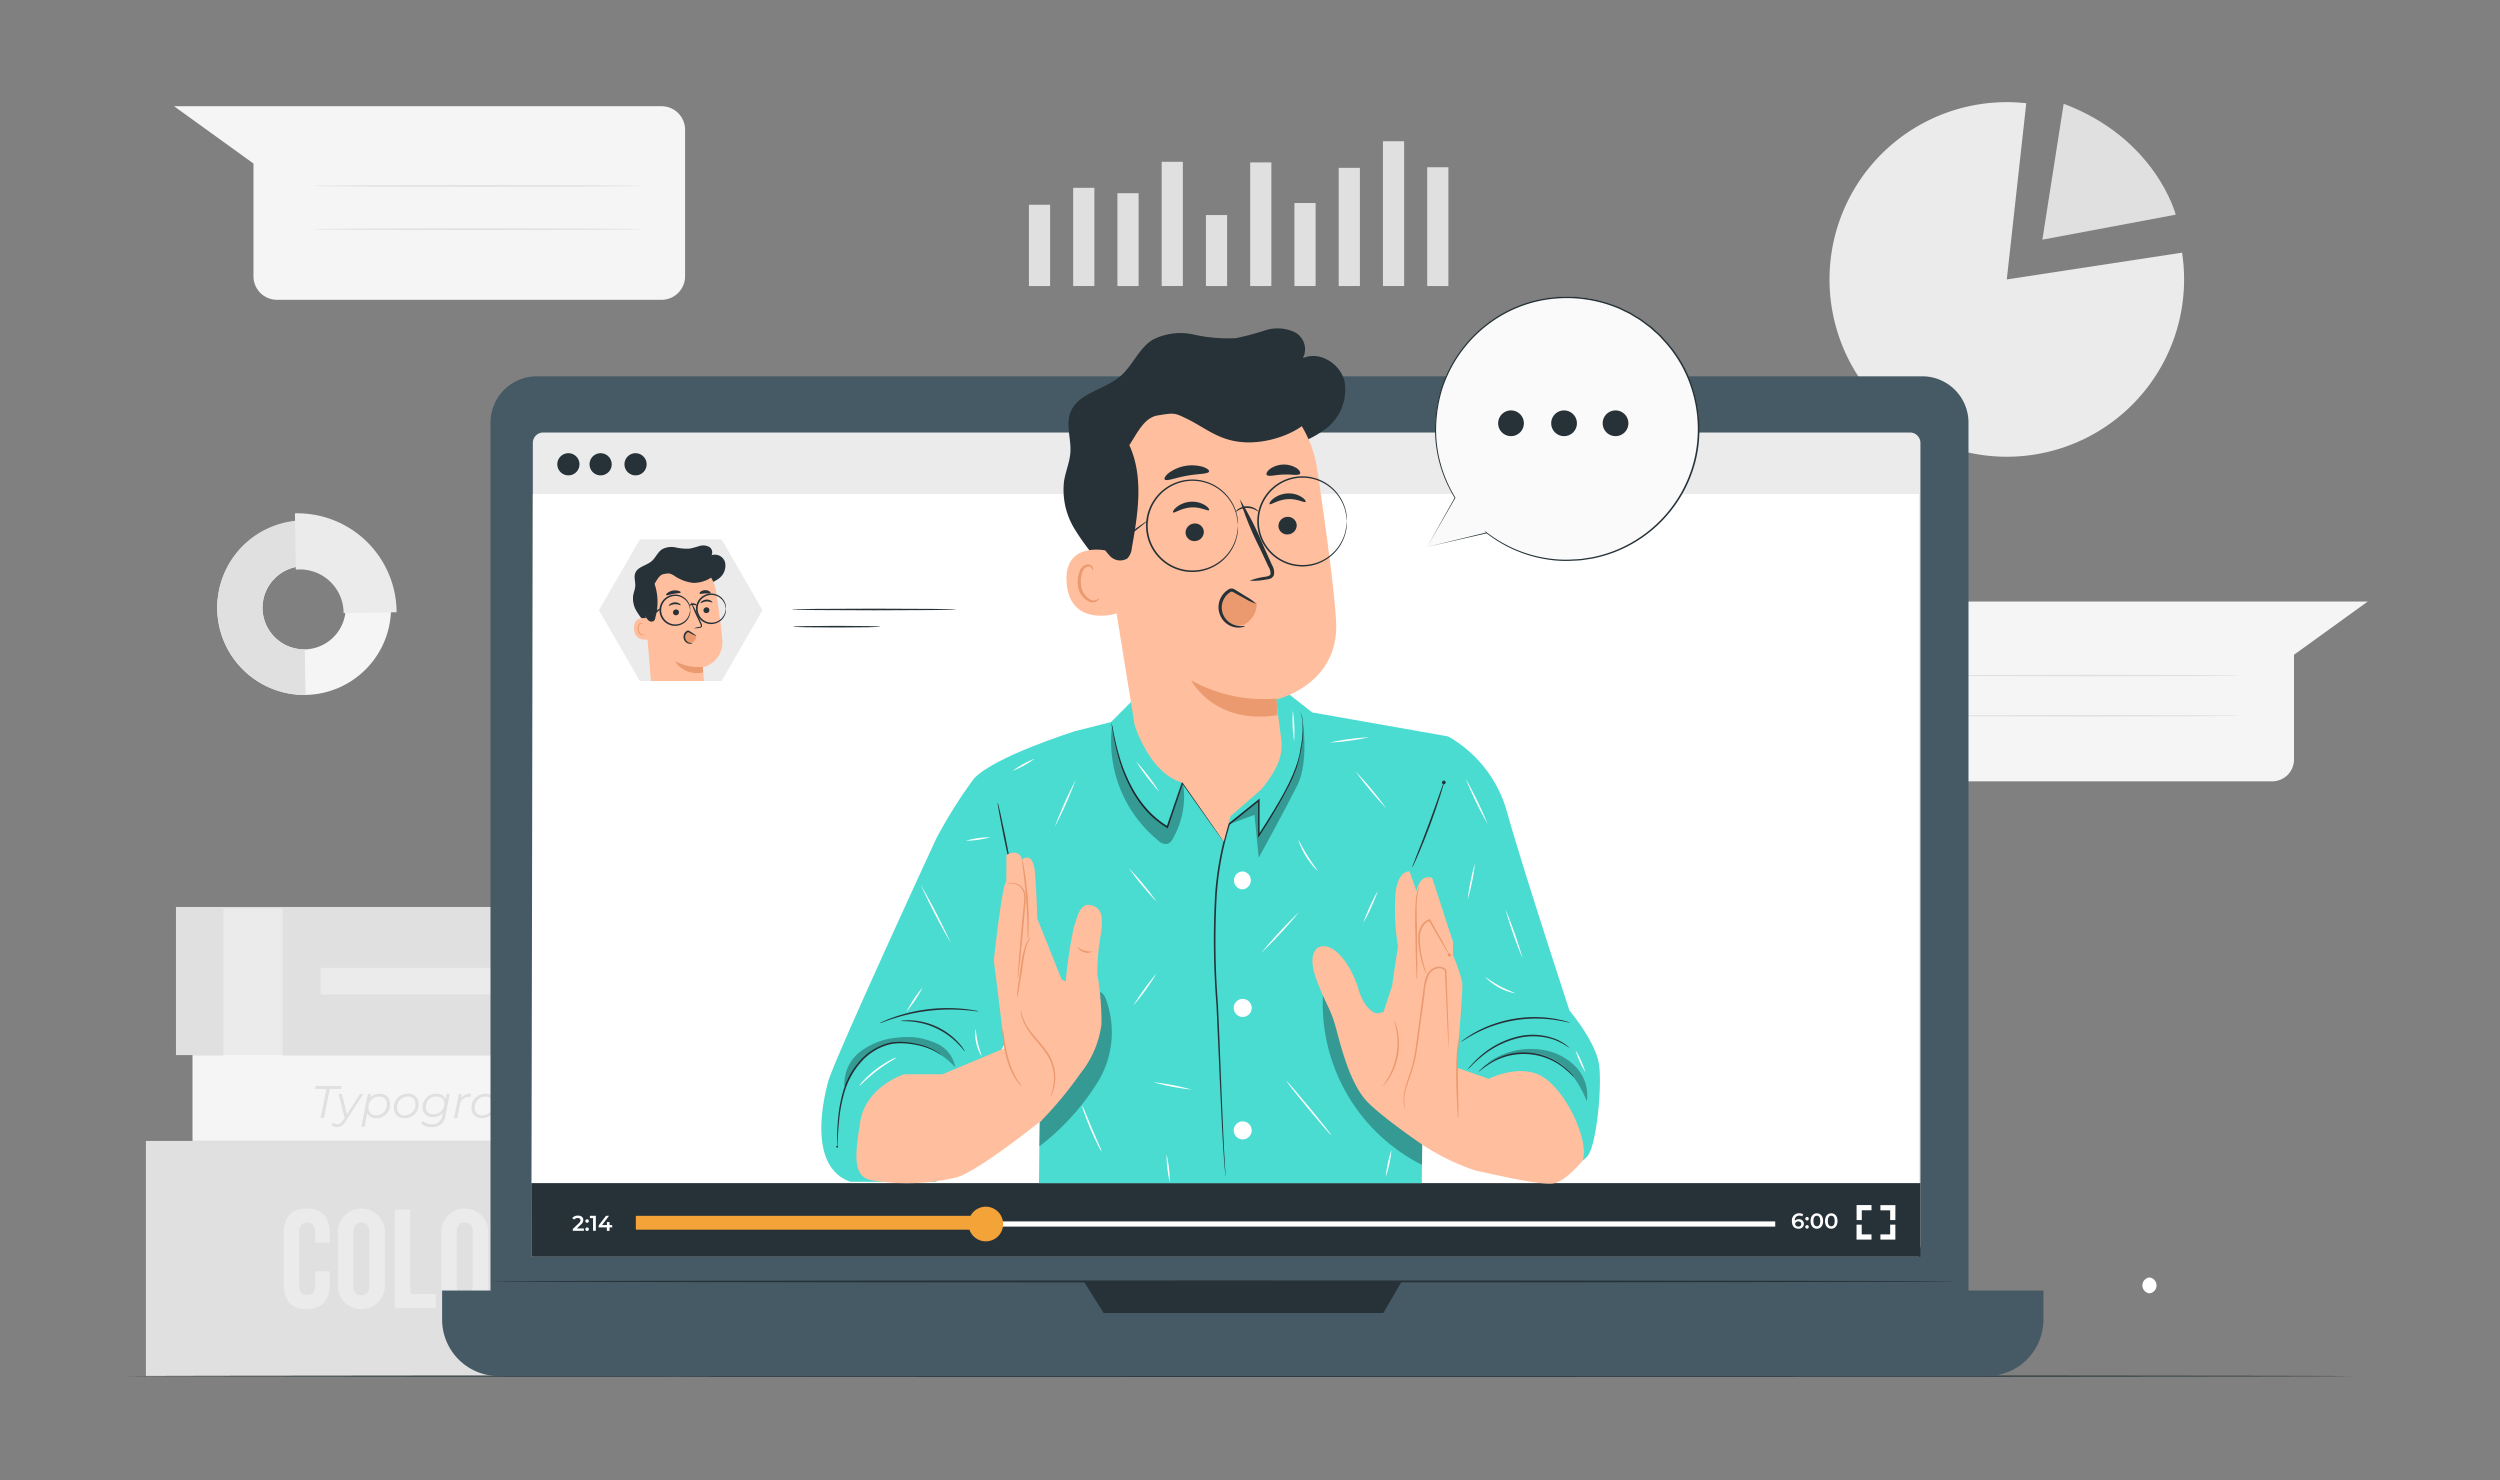 <svg xmlns="http://www.w3.org/2000/svg" xmlns:xlink="http://www.w3.org/1999/xlink" width="250" height="148" viewBox="0 0 250 148">
  <rect x="0" y="0" width="250" height="148" fill="#808080" stroke="none"/>
  <defs>
    <clipPath id="clip-path">
      <rect id="Rectángulo_344156" data-name="Rectángulo 344156" width="224.191" height="127.477" fill="none"/>
    </clipPath>
    <clipPath id="clip-path-7">
      <rect id="Rectángulo_344148" data-name="Rectángulo 344148" width="7.28" height="15.445" fill="none"/>
    </clipPath>
    <clipPath id="clip-path-8">
      <rect id="Rectángulo_344149" data-name="Rectángulo 344149" width="9.996" height="17.654" fill="none"/>
    </clipPath>
    <clipPath id="clip-path-9">
      <rect id="Rectángulo_344150" data-name="Rectángulo 344150" width="7.273" height="11.806" fill="none"/>
    </clipPath>
    <clipPath id="clip-path-10">
      <rect id="Rectángulo_344151" data-name="Rectángulo 344151" width="7.532" height="13.568" fill="none"/>
    </clipPath>
    <clipPath id="clip-path-11">
      <rect id="Rectángulo_344152" data-name="Rectángulo 344152" width="11.11" height="4.924" fill="none"/>
    </clipPath>
    <clipPath id="clip-path-12">
      <rect id="Rectángulo_344153" data-name="Rectángulo 344153" width="10.555" height="5.243" fill="none"/>
    </clipPath>
  </defs>
  <g id="Grupo_985462" data-name="Grupo 985462" transform="translate(2471 6315)">
    <g id="Grupo_985452" data-name="Grupo 985452" transform="translate(-2458.413 -6304.784)">
      <g id="Grupo_984852" data-name="Grupo 984852" clip-path="url(#clip-path)">
        <g id="Grupo_984823" data-name="Grupo 984823">
          <g id="Grupo_984822" data-name="Grupo 984822" clip-path="url(#clip-path)">
            <path id="Trazado_657773" data-name="Trazado 657773" d="M558.222,157.119h45.287l-7.377,5.323v10.473a2.187,2.187,0,0,1-2.187,2.187H558.222a2.187,2.187,0,0,1-2.187-2.187v-13.61a2.187,2.187,0,0,1,2.187-2.187" transform="translate(-379.318 -107.184)" fill="#f5f5f5"/>
            <path id="Trazado_657774" data-name="Trazado 657774" d="M568.86,180.238c0,.044,6.83.079,15.254.079s15.255-.036,15.255-.079-6.829-.079-15.255-.079-15.254.036-15.254.079" transform="translate(-388.067 -122.901)" fill="#e0e0e0"/>
            <path id="Trazado_657775" data-name="Trazado 657775" d="M568.86,192.891c0,.044,6.83.079,15.254.079s15.255-.036,15.255-.079-6.829-.079-15.255-.079-15.254.036-15.254.079" transform="translate(-388.067 -131.533)" fill="#e0e0e0"/>
            <rect id="Rectángulo_344122" data-name="Rectángulo 344122" width="2.119" height="7.099" transform="translate(108.006 11.289)" fill="#e0e0e0"/>
            <rect id="Rectángulo_344123" data-name="Rectángulo 344123" width="2.119" height="8.128" transform="translate(90.304 10.26)" fill="#e0e0e0"/>
            <rect id="Rectángulo_344124" data-name="Rectángulo 344124" width="2.119" height="9.821" transform="translate(94.73 8.566)" fill="#e0e0e0"/>
            <rect id="Rectángulo_344125" data-name="Rectángulo 344125" width="2.119" height="9.283" transform="translate(99.155 9.105)" fill="#e0e0e0"/>
            <rect id="Rectángulo_344126" data-name="Rectángulo 344126" width="2.119" height="12.423" transform="translate(103.58 5.964)" fill="#e0e0e0"/>
            <rect id="Rectángulo_344127" data-name="Rectángulo 344127" width="2.119" height="12.363" transform="translate(112.431 6.025)" fill="#e0e0e0"/>
            <rect id="Rectángulo_344128" data-name="Rectángulo 344128" width="2.119" height="8.302" transform="translate(116.856 10.085)" fill="#e0e0e0"/>
            <rect id="Rectángulo_344129" data-name="Rectángulo 344129" width="2.119" height="11.818" transform="translate(121.282 6.57)" fill="#e0e0e0"/>
            <rect id="Rectángulo_344130" data-name="Rectángulo 344130" width="2.119" height="14.48" transform="translate(125.707 3.907)" fill="#e0e0e0"/>
            <rect id="Rectángulo_344131" data-name="Rectángulo 344131" width="2.119" height="11.879" transform="translate(130.133 6.509)" fill="#e0e0e0"/>
            <path id="Trazado_657776" data-name="Trazado 657776" d="M553.773,17.729,571.3,15.051A17.729,17.729,0,1,1,555.72.107Z" transform="translate(-365.681 0)" fill="#ebebeb"/>
            <path id="Trazado_657777" data-name="Trazado 657777" d="M605.152.513,603.024,14.1l13.336-2.5S614.4,3.98,605.152.513" transform="translate(-411.373 -0.35)" fill="#e0e0e0"/>
            <path id="Trazado_657778" data-name="Trazado 657778" d="M28.745,140.444a8.69,8.69,0,1,1,8.829,8.589,8.722,8.722,0,0,1-8.829-8.589m12.844-.207a4.155,4.155,0,1,0-4.088,4.241,4.169,4.169,0,0,0,4.088-4.241" transform="translate(-19.608 -89.757)" fill="#f5f5f5"/>
            <path id="Trazado_657779" data-name="Trazado 657779" d="M28.745,140.446a8.722,8.722,0,0,1,8.549-8.869l.073,4.555a4.174,4.174,0,0,0,.133,8.347l.073,4.555a8.718,8.718,0,0,1-8.829-8.589" transform="translate(-19.608 -89.76)" fill="#e0e0e0"/>
            <path id="Trazado_657780" data-name="Trazado 657780" d="M53.193,129.369A9.929,9.929,0,0,1,63.36,139.26l-5.3.085A4.367,4.367,0,0,0,53.283,135Z" transform="translate(-36.287 -88.252)" fill="#ebebeb"/>
            <rect id="Rectángulo_344132" data-name="Rectángulo 344132" width="11.046" height="13.132" transform="translate(54.548 81.337)" fill="#f5f5f5"/>
            <rect id="Rectángulo_344133" data-name="Rectángulo 344133" width="49.918" height="14.813" transform="translate(5.01 80.481)" fill="#e0e0e0"/>
            <path id="Trazado_657781" data-name="Trazado 657781" d="M180.956,254.477H168.618v-1.246h12.338a.623.623,0,1,1,0,1.246" transform="translate(-115.028 -172.75)" fill="#e0e0e0"/>
            <path id="Trazado_657782" data-name="Trazado 657782" d="M180.956,297.167H168.618v-1.246h12.338a.623.623,0,1,1,0,1.246" transform="translate(-115.028 -201.872)" fill="#e0e0e0"/>
            <rect id="Rectángulo_344134" data-name="Rectángulo 344134" width="5.897" height="14.813" transform="translate(45.106 80.481)" fill="#ebebeb"/>
            <rect id="Rectángulo_344135" data-name="Rectángulo 344135" width="5.898" height="14.813" transform="translate(9.757 80.645)" fill="#ebebeb"/>
            <path id="Trazado_657783" data-name="Trazado 657783" d="M183.466,262.618c0,.036-2.391.065-5.339.065s-5.339-.029-5.339-.065,2.39-.065,5.339-.065,5.339.029,5.339.065" transform="translate(-117.873 -179.109)" fill="#e0e0e0"/>
            <path id="Trazado_657784" data-name="Trazado 657784" d="M183.466,268.814c0,.036-2.391.065-5.339.065s-5.339-.029-5.339-.065,2.39-.065,5.339-.065,5.339.029,5.339.065" transform="translate(-117.873 -183.336)" fill="#e0e0e0"/>
            <path id="Trazado_657785" data-name="Trazado 657785" d="M183.466,276.443c0,.036-2.391.065-5.339.065s-5.339-.029-5.339-.065,2.39-.066,5.339-.066,5.339.03,5.339.066" transform="translate(-117.873 -188.54)" fill="#e0e0e0"/>
            <path id="Trazado_657786" data-name="Trazado 657786" d="M183.466,284.072c0,.036-2.391.065-5.339.065s-5.339-.029-5.339-.065,2.39-.065,5.339-.065,5.339.029,5.339.065" transform="translate(-117.873 -193.745)" fill="#e0e0e0"/>
            <path id="Trazado_657787" data-name="Trazado 657787" d="M183.466,291.7c0,.036-2.391.065-5.339.065s-5.339-.029-5.339-.065,2.39-.065,5.339-.065,5.339.029,5.339.065" transform="translate(-117.873 -198.949)" fill="#e0e0e0"/>
            <rect id="Rectángulo_344136" data-name="Rectángulo 344136" width="22.458" height="2.667" transform="translate(19.477 86.569)" fill="#ebebeb"/>
            <rect id="Rectángulo_344137" data-name="Rectángulo 344137" width="11.215" height="8.001" transform="translate(54.266 95.585)" fill="#fafafa"/>
            <rect id="Rectángulo_344138" data-name="Rectángulo 344138" width="47.728" height="8.582" transform="translate(6.663 95.294)" fill="#f5f5f5"/>
            <path id="Trazado_657788" data-name="Trazado 657788" d="M170.048,300.422H182.1a.29.29,0,0,0,0-.581H170.048Z" transform="translate(-116.004 -204.547)" fill="#f5f5f5"/>
            <path id="Trazado_657789" data-name="Trazado 657789" d="M170.048,325.6H182.26a.133.133,0,0,0,.133-.133v-.314a.133.133,0,0,0-.133-.133H170.048Z" transform="translate(-116.004 -221.721)" fill="#f5f5f5"/>
            <path id="Trazado_657790" data-name="Trazado 657790" d="M182.23,305.4c0,.036-2.483.066-5.545.066s-5.545-.03-5.545-.066,2.482-.065,5.545-.065,5.545.029,5.545.065" transform="translate(-116.749 -208.292)" fill="#e0e0e0"/>
            <path id="Trazado_657791" data-name="Trazado 657791" d="M182.23,310.159c0,.036-2.483.066-5.545.066s-5.545-.03-5.545-.066,2.482-.065,5.545-.065,5.545.029,5.545.065" transform="translate(-116.749 -211.541)" fill="#e0e0e0"/>
            <path id="Trazado_657792" data-name="Trazado 657792" d="M182.23,314.923c0,.036-2.483.065-5.545.065s-5.545-.029-5.545-.065,2.482-.066,5.545-.066,5.545.029,5.545.066" transform="translate(-116.749 -214.79)" fill="#e0e0e0"/>
            <path id="Trazado_657793" data-name="Trazado 657793" d="M182.23,319.685c0,.036-2.483.065-5.545.065s-5.545-.029-5.545-.065,2.482-.065,5.545-.065,5.545.029,5.545.065" transform="translate(-116.749 -218.039)" fill="#e0e0e0"/>
            <rect id="Rectángulo_344139" data-name="Rectángulo 344139" width="11.447" height="21.69" transform="translate(55.735 104.639)" fill="#ebebeb"/>
            <rect id="Rectángulo_344140" data-name="Rectángulo 344140" width="53.733" height="23.518" transform="translate(2.002 103.876)" fill="#e0e0e0"/>
            <path id="Trazado_657794" data-name="Trazado 657794" d="M184.557,397.568H170.745v-1.525h13.812a.763.763,0,1,1,0,1.525" transform="translate(-116.479 -270.174)" fill="#e0e0e0"/>
            <path id="Trazado_657795" data-name="Trazado 657795" d="M184.971,328.369H170.746v-1.525h14.225a.35.35,0,0,1,.35.35v.825a.35.35,0,0,1-.35.35" transform="translate(-116.48 -222.968)" fill="#e0e0e0"/>
            <path id="Trazado_657796" data-name="Trazado 657796" d="M186.815,338.251c0,.036-2.563.065-5.723.065s-5.724-.029-5.724-.065,2.562-.065,5.724-.065,5.723.029,5.723.065" transform="translate(-119.633 -230.705)" fill="#e0e0e0"/>
            <path id="Trazado_657797" data-name="Trazado 657797" d="M186.815,347c0,.036-2.563.065-5.723.065s-5.724-.029-5.724-.065,2.562-.066,5.724-.066,5.723.029,5.723.066" transform="translate(-119.633 -236.676)" fill="#e0e0e0"/>
            <path id="Trazado_657798" data-name="Trazado 657798" d="M186.815,355.757c0,.036-2.563.065-5.723.065s-5.724-.029-5.724-.065,2.562-.065,5.724-.065,5.723.029,5.723.065" transform="translate(-119.633 -242.647)" fill="#e0e0e0"/>
            <path id="Trazado_657799" data-name="Trazado 657799" d="M186.815,364.511c0,.036-2.563.066-5.723.066s-5.724-.03-5.724-.066,2.562-.065,5.724-.065,5.723.029,5.723.065" transform="translate(-119.633 -248.618)" fill="#e0e0e0"/>
            <path id="Trazado_657800" data-name="Trazado 657800" d="M186.815,373.263c0,.036-2.563.065-5.723.065s-5.724-.029-5.724-.065,2.562-.065,5.724-.065,5.723.029,5.723.065" transform="translate(-119.633 -254.589)" fill="#e0e0e0"/>
            <path id="Trazado_657801" data-name="Trazado 657801" d="M186.815,382.017c0,.036-2.563.065-5.723.065s-5.724-.029-5.724-.065,2.562-.065,5.724-.065,5.723.029,5.723.065" transform="translate(-119.633 -260.561)" fill="#e0e0e0"/>
            <path id="Trazado_657802" data-name="Trazado 657802" d="M186.815,390.77c0,.036-2.563.066-5.723.066s-5.724-.029-5.724-.066,2.562-.066,5.724-.066,5.723.029,5.723.066" transform="translate(-119.633 -266.532)" fill="#e0e0e0"/>
            <path id="Trazado_657803" data-name="Trazado 657803" d="M54.245,354.392V355.7c0,1.576-.788,2.476-2.308,2.476s-2.307-.9-2.307-2.476v-5.122c0-1.576.788-2.476,2.307-2.476s2.308.9,2.308,2.476v.957H52.782V350.48c0-.7-.31-.971-.8-.971s-.8.267-.8.971V355.8c0,.7.309.957.8.957s.8-.253.8-.957v-1.407Z" transform="translate(-33.857 -237.469)" fill="#ebebeb"/>
            <path id="Trazado_657804" data-name="Trazado 657804" d="M66.715,350.578a2.353,2.353,0,1,1,4.7,0V355.7a2.353,2.353,0,1,1-4.7,0Zm1.548,5.22c0,.7.31.971.8.971s.8-.267.8-.971V350.48c0-.7-.31-.971-.8-.971s-.8.267-.8.971Z" transform="translate(-45.512 -237.469)" fill="#ebebeb"/>
            <path id="Trazado_657805" data-name="Trazado 657805" d="M84.642,348.457H86.19V356.9h2.547v1.407H84.642Z" transform="translate(-57.741 -237.711)" fill="#ebebeb"/>
            <path id="Trazado_657806" data-name="Trazado 657806" d="M99.248,350.578a2.353,2.353,0,1,1,4.7,0V355.7a2.353,2.353,0,1,1-4.7,0Zm1.548,5.22c0,.7.31.971.8.971s.8-.267.8-.971V350.48c0-.7-.31-.971-.8-.971s-.8.267-.8.971Z" transform="translate(-67.705 -237.469)" fill="#ebebeb"/>
            <path id="Trazado_657807" data-name="Trazado 657807" d="M118.5,348.457v7.6c0,.7.31.957.8.957s.8-.253.8-.957v-7.6h1.464v7.5c0,1.576-.788,2.476-2.308,2.476s-2.308-.9-2.308-2.476v-7.5Z" transform="translate(-79.784 -237.711)" fill="#ebebeb"/>
            <path id="Trazado_657808" data-name="Trazado 657808" d="M138.028,358.306a3.027,3.027,0,0,1-.141-1.21v-1.548c0-.915-.31-1.252-1.013-1.252h-.535v4.01h-1.548v-9.849h2.336c1.6,0,2.294.746,2.294,2.265v.774a1.964,1.964,0,0,1-1.013,2c.774.324,1.027,1.069,1.027,2.1v1.519a2.9,2.9,0,0,0,.169,1.2Zm-1.689-8.442v3.025h.605c.577,0,.929-.253.929-1.041v-.971c0-.7-.239-1.013-.788-1.013Z" transform="translate(-91.953 -237.711)" fill="#ebebeb"/>
            <path id="Trazado_657809" data-name="Trazado 657809" d="M60.675,309.849H59.546l.059-.292H62.2l-.064.292H61.009l-.58,2.906h-.333Z" transform="translate(-40.621 -211.174)" fill="#e0e0e0"/>
            <path id="Trazado_657810" data-name="Trazado 657810" d="M67.87,312.057l-1.755,2.714c-.3.457-.521.6-.868.6a.779.779,0,0,1-.571-.215l.174-.237a.561.561,0,0,0,.425.174c.206,0,.365-.1.553-.388l.169-.255-.6-2.39h.329l.5,2.047,1.311-2.047Z" transform="translate(-44.121 -212.88)" fill="#e0e0e0"/>
            <path id="Trazado_657811" data-name="Trazado 657811" d="M76.961,313.015a1.354,1.354,0,0,1-1.362,1.43.9.9,0,0,1-.914-.526l-.274,1.389h-.325l.654-3.29h.311l-.078.384a1.217,1.217,0,0,1,.937-.4.971.971,0,0,1,1.051,1.014m-.329.018a.7.7,0,0,0-.791-.749,1.049,1.049,0,0,0-1.037,1.128.7.7,0,0,0,.79.745,1.048,1.048,0,0,0,1.037-1.124" transform="translate(-50.541 -212.842)" fill="#e0e0e0"/>
            <path id="Trazado_657812" data-name="Trazado 657812" d="M84.32,313.426A1.364,1.364,0,0,1,85.709,312a.984.984,0,0,1,1.092,1.014,1.365,1.365,0,0,1-1.389,1.43.99.99,0,0,1-1.092-1.019m2.157-.393a.7.7,0,0,0-.79-.749,1.055,1.055,0,0,0-1.042,1.128.7.7,0,0,0,.79.745,1.051,1.051,0,0,0,1.042-1.124" transform="translate(-57.522 -212.842)" fill="#e0e0e0"/>
            <path id="Trazado_657813" data-name="Trazado 657813" d="M95.714,312.018l-.42,2.111a1.28,1.28,0,0,1-1.4,1.2,1.524,1.524,0,0,1-1.069-.361l.192-.247a1.257,1.257,0,0,0,.9.32.941.941,0,0,0,1.041-.859l.055-.266a1.246,1.246,0,0,1-.96.412.952.952,0,0,1-1.06-.969A1.327,1.327,0,0,1,94.366,312a.921.921,0,0,1,.937.548l.1-.53Zm-.548.964c0-.439-.3-.7-.8-.7a1.019,1.019,0,0,0-1.046,1.06c0,.439.292.7.795.7a1.022,1.022,0,0,0,1.047-1.06" transform="translate(-63.324 -212.842)" fill="#e0e0e0"/>
            <path id="Trazado_657814" data-name="Trazado 657814" d="M104.949,312l-.059.315c-.032,0-.055,0-.092,0a.951.951,0,0,0-.973.891l-.242,1.22h-.324l.475-2.4h.311l-.082.439a1.087,1.087,0,0,1,.987-.456" transform="translate(-70.442 -212.842)" fill="#e0e0e0"/>
            <path id="Trazado_657815" data-name="Trazado 657815" d="M111.458,312.019l-.48,2.4h-.311l.078-.379a1.231,1.231,0,0,1-.937.4.969.969,0,0,1-1.046-1.019A1.352,1.352,0,0,1,110.119,312a.9.9,0,0,1,.914.521l.1-.5Zm-.539,1.015a.7.7,0,0,0-.79-.749,1.055,1.055,0,0,0-1.042,1.128.7.7,0,0,0,.79.745,1.051,1.051,0,0,0,1.042-1.124" transform="translate(-74.196 -212.842)" fill="#e0e0e0"/>
            <path id="Trazado_657816" data-name="Trazado 657816" d="M120.889,313.015a1.354,1.354,0,0,1-1.362,1.43.9.9,0,0,1-.914-.526l-.274,1.389h-.324l.653-3.29h.311l-.078.384a1.217,1.217,0,0,1,.937-.4.971.971,0,0,1,1.051,1.014m-.329.018a.7.7,0,0,0-.79-.749,1.049,1.049,0,0,0-1.037,1.128.7.7,0,0,0,.79.745,1.048,1.048,0,0,0,1.037-1.124" transform="translate(-80.508 -212.842)" fill="#e0e0e0"/>
            <path id="Trazado_657817" data-name="Trazado 657817" d="M130.828,310.7a1.453,1.453,0,0,1-.028.274l-.274,1.366H130.2l.274-1.371a1.309,1.309,0,0,0,.023-.219c0-.343-.206-.539-.621-.539a.937.937,0,0,0-.978.841l-.255,1.288h-.325l.676-3.391h.324l-.27,1.348a1.172,1.172,0,0,1,.918-.379.753.753,0,0,1,.859.781" transform="translate(-87.537 -210.762)" fill="#e0e0e0"/>
            <path id="Trazado_657818" data-name="Trazado 657818" d="M138.912,312.057l-1.755,2.714c-.3.457-.521.6-.868.6a.779.779,0,0,1-.571-.215l.174-.237a.561.561,0,0,0,.425.174c.206,0,.366-.1.553-.388l.169-.255-.6-2.39h.329l.5,2.047,1.311-2.047Z" transform="translate(-92.585 -212.88)" fill="#e0e0e0"/>
            <path id="Trazado_657819" data-name="Trazado 657819" d="M63.908,1.277H15.159L23.1,7.008V18.282a2.354,2.354,0,0,0,2.354,2.354H63.908a2.354,2.354,0,0,0,2.354-2.354V3.631a2.354,2.354,0,0,0-2.354-2.354" transform="translate(-10.341 -0.871)" fill="#f5f5f5"/>
            <path id="Trazado_657820" data-name="Trazado 657820" d="M91.656,26.164c0,.047-7.352.085-16.42.085s-16.422-.038-16.422-.085,7.351-.085,16.422-.085,16.42.038,16.42.085" transform="translate(-40.122 -17.791)" fill="#e0e0e0"/>
            <path id="Trazado_657821" data-name="Trazado 657821" d="M91.656,39.784c0,.047-7.352.085-16.42.085s-16.422-.038-16.422-.085,7.351-.085,16.422-.085,16.42.038,16.42.085" transform="translate(-40.122 -27.082)" fill="#e0e0e0"/>
          </g>
        </g>
        <g id="Grupo_984825" data-name="Grupo 984825">
          <g id="Grupo_984824" data-name="Grupo 984824" clip-path="url(#clip-path)">
            <path id="Trazado_657822" data-name="Trazado 657822" d="M222.641,400.665c0,.046-49.844.083-111.315.083C49.833,400.747,0,400.71,0,400.665s49.833-.083,111.326-.083c61.471,0,111.315.037,111.315.083" transform="translate(0 -273.27)" fill="#263238"/>
          </g>
        </g>
        <g id="Grupo_984827" data-name="Grupo 984827">
          <g id="Grupo_984826" data-name="Grupo 984826" clip-path="url(#clip-path)">
            <path id="Trazado_657823" data-name="Trazado 657823" d="M635.069,371.392a.8.8,0,0,0,0-1.589.8.8,0,0,0,0,1.589" transform="translate(-432.71 -252.273)" fill="#fff"/>
          </g>
        </g>
        <g id="Grupo_984829" data-name="Grupo 984829">
          <g id="Grupo_984828" data-name="Grupo 984828" clip-path="url(#clip-path)">
            <path id="Trazado_657824" data-name="Trazado 657824" d="M257.9,184H119.362a4.63,4.63,0,0,1-4.63-4.63V90.887a4.63,4.63,0,0,1,4.63-4.63H257.9a4.63,4.63,0,0,1,4.63,4.63v88.481A4.63,4.63,0,0,1,257.9,184" transform="translate(-78.268 -58.843)" fill="#455a64"/>
            <path id="Trazado_657825" data-name="Trazado 657825" d="M253.983,382.485H105.163a5.657,5.657,0,0,1-5.656-5.657v-2.9H259.64v2.9a5.657,5.657,0,0,1-5.656,5.657" transform="translate(-67.882 -255.091)" fill="#455a64"/>
            <path id="Trazado_657826" data-name="Trazado 657826" d="M301.414,371.048l1.987,3.161h27.961l1.845-3.161Z" transform="translate(-205.62 -253.123)" fill="#263238"/>
            <path id="Trazado_657827" data-name="Trazado 657827" d="M261.264,370.843c0,.053-32.805.1-73.262.1s-73.27-.043-73.27-.1,32.8-.1,73.27-.1,73.262.043,73.262.1" transform="translate(-78.268 -252.917)" fill="#263238"/>
            <path id="Trazado_657828" data-name="Trazado 657828" d="M265.768,186.248H129.089a1.04,1.04,0,0,1-1.04-1.04V104.981a1.04,1.04,0,0,1,1.04-1.04H265.768a1.04,1.04,0,0,1,1.04,1.04v80.227a1.04,1.04,0,0,1-1.04,1.04" transform="translate(-87.353 -70.907)" fill="#ebebeb"/>
            <path id="Trazado_657829" data-name="Trazado 657829" d="M266.341,199.572H127.581l.149-76.276h138.61Z" transform="translate(-87.034 -84.11)" fill="#fff"/>
            <path id="Trazado_657830" data-name="Trazado 657830" d="M159.1,111.565a1.108,1.108,0,1,1-1.108-1.108,1.108,1.108,0,0,1,1.108,1.108" transform="translate(-107.024 -75.352)" fill="#263238"/>
            <path id="Trazado_657831" data-name="Trazado 657831" d="M137.966,111.565a1.108,1.108,0,1,1-1.108-1.108,1.108,1.108,0,0,1,1.108,1.108" transform="translate(-92.606 -75.352)" fill="#263238"/>
            <path id="Trazado_657832" data-name="Trazado 657832" d="M148.11,111.565A1.108,1.108,0,1,1,147,110.457a1.108,1.108,0,0,1,1.108,1.108" transform="translate(-99.526 -75.352)" fill="#263238"/>
            <rect id="Rectángulo_344144" data-name="Rectángulo 344144" width="138.908" height="7.366" transform="translate(40.548 108.096)" fill="#263238"/>
            <path id="Trazado_657833" data-name="Trazado 657833" d="M141.6,351.63v.236H140.49v-.187l.6-.566c.146-.139.172-.227.172-.31,0-.137-.094-.217-.279-.217a.423.423,0,0,0-.352.157l-.195-.15a.693.693,0,0,1,.57-.249c.326,0,.536.165.536.431a.6.6,0,0,1-.249.474l-.4.382Z" transform="translate(-95.8 -238.999)" fill="#fff"/>
            <path id="Trazado_657834" data-name="Trazado 657834" d="M144.569,351.667a.176.176,0,1,1,.352,0,.176.176,0,1,1-.352,0m0,.817a.176.176,0,1,1,.352,0,.176.176,0,1,1-.352,0" transform="translate(-98.623 -239.78)" fill="#fff"/>
            <path id="Trazado_657835" data-name="Trazado 657835" d="M146.592,350.411v1.5h-.278v-1.267H146v-.234Z" transform="translate(-99.596 -239.044)" fill="#fff"/>
            <path id="Trazado_657836" data-name="Trazado 657836" d="M150.1,351.571h-.266v.341h-.27v-.341h-.823v-.193l.74-.967h.3l-.7.924h.491v-.3h.262v.3h.266Z" transform="translate(-101.467 -239.044)" fill="#fff"/>
            <rect id="Rectángulo_344145" data-name="Rectángulo 344145" width="113.854" height="0.519" transform="translate(51.083 111.926)" fill="#fff"/>
            <rect id="Rectángulo_344146" data-name="Rectángulo 344146" width="35.58" height="1.384" transform="translate(50.997 111.367)" fill="#f4a338"/>
            <path id="Trazado_657837" data-name="Trazado 657837" d="M268.589,349.271a1.732,1.732,0,1,1-1.732-1.732,1.732,1.732,0,0,1,1.732,1.732" transform="translate(-180.863 -237.085)" fill="#f4a338"/>
            <path id="Trazado_657838" data-name="Trazado 657838" d="M525.418,350.668a.5.5,0,0,1-.549.487c-.409,0-.65-.264-.65-.746a.711.711,0,0,1,.735-.8.755.755,0,0,1,.394.1l-.1.21a.509.509,0,0,0-.285-.073c-.283,0-.461.176-.461.517v0a.512.512,0,0,1,.4-.157.469.469,0,0,1,.517.461m-.27.013c0-.156-.118-.255-.3-.255a.273.273,0,0,0-.3.257c0,.141.111.253.311.253a.26.26,0,0,0,.294-.255" transform="translate(-357.614 -238.499)" fill="#fff"/>
            <path id="Trazado_657839" data-name="Trazado 657839" d="M528.417,350.937a.176.176,0,1,1,.352,0,.176.176,0,1,1-.352,0m0,.817a.176.176,0,1,1,.352,0,.176.176,0,1,1-.352,0" transform="translate(-360.477 -239.282)" fill="#fff"/>
            <path id="Trazado_657840" data-name="Trazado 657840" d="M530.088,350.384c0-.493.27-.772.626-.772s.628.279.628.772-.27.772-.628.772-.626-.279-.626-.772m.973,0c0-.362-.141-.529-.347-.529s-.345.167-.345.529.142.529.345.529.347-.167.347-.529" transform="translate(-361.617 -238.499)" fill="#fff"/>
            <path id="Trazado_657841" data-name="Trazado 657841" d="M534.621,350.384c0-.493.27-.772.626-.772s.628.279.628.772-.27.772-.628.772-.626-.279-.626-.772m.973,0c0-.362-.141-.529-.347-.529s-.345.167-.345.529.142.529.345.529.347-.167.347-.529" transform="translate(-364.709 -238.499)" fill="#fff"/>
            <path id="Trazado_657842" data-name="Trazado 657842" d="M545.082,348.535h-.519v-1.5h1.493v.519h-.974Z" transform="translate(-371.492 -236.744)" fill="#fff"/>
            <path id="Trazado_657843" data-name="Trazado 657843" d="M546.054,354.687h-1.5v-1.493h.519v.974h.977Z" transform="translate(-371.488 -240.943)" fill="#fff"/>
            <path id="Trazado_657844" data-name="Trazado 657844" d="M553.558,354.679h-1.494v-.519h.975v-.978h.519Z" transform="translate(-376.609 -240.935)" fill="#fff"/>
            <path id="Trazado_657845" data-name="Trazado 657845" d="M553.557,348.532h-.519v-.974h-.977v-.519h1.5Z" transform="translate(-376.607 -236.744)" fill="#fff"/>
            <path id="Trazado_657846" data-name="Trazado 657846" d="M161.121,137.566h-8.179l-4.089,7.083,4.089,7.083h8.179l4.089-7.083Z" transform="translate(-101.545 -93.845)" fill="#ebebeb"/>
            <path id="Trazado_657847" data-name="Trazado 657847" d="M160.9,147.354a7.3,7.3,0,0,1-1-1.289,2.454,2.454,0,0,1-.337-1.569c.052-.315.185-.614.207-.932.029-.438-.155-.9,0-1.306.243-.641,1.106-.74,1.629-1.183.408-.345.606-.905,1.055-1.2a1.981,1.981,0,0,1,1.357-.183,5.112,5.112,0,0,0,1.389.12,9.153,9.153,0,0,0,.963-.257,1.315,1.315,0,0,1,.971.066.632.632,0,0,1,.261.85,1.056,1.056,0,0,1,1.363.742,1.6,1.6,0,0,1-.6,1.566,3.512,3.512,0,0,1-1.621.661,6.781,6.781,0,0,1-4.837-.754" transform="translate(-108.832 -95.164)" fill="#263238"/>
            <path id="Trazado_657848" data-name="Trazado 657848" d="M170.844,151.869c-.055-1.014-.339-3.092-.618-4.97a3.919,3.919,0,0,0-4.137-3.335l-.2.014c-2.174.273-3.156,2.273-2.823,4.439l.638,7.8h5.306s-.126-1.369-.127-1.382a2.524,2.524,0,0,0,1.962-2.566" transform="translate(-111.196 -97.93)" fill="#ffbe9d"/>
            <path id="Trazado_657849" data-name="Trazado 657849" d="M175.529,176.418a4.889,4.889,0,0,1-2.787-.594,2.591,2.591,0,0,0,2.828,1.137Z" transform="translate(-117.842 -119.944)" fill="#eb996e"/>
            <path id="Trazado_657850" data-name="Trazado 657850" d="M182.33,159.2a.3.3,0,0,1-.269.322.287.287,0,0,1-.327-.249.3.3,0,0,1,.268-.322.287.287,0,0,1,.327.249" transform="translate(-123.975 -108.431)" fill="#263238"/>
            <path id="Trazado_657851" data-name="Trazado 657851" d="M181.989,156.8c-.035.042-.273-.111-.6-.089s-.548.2-.585.162c-.018-.016.015-.089.113-.171a.825.825,0,0,1,.466-.178.791.791,0,0,1,.477.119c.1.07.143.138.126.157" transform="translate(-123.341 -106.778)" fill="#263238"/>
            <path id="Trazado_657852" data-name="Trazado 657852" d="M172.747,159.883a.3.3,0,0,1-.269.322.287.287,0,0,1-.327-.25.3.3,0,0,1,.269-.322.288.288,0,0,1,.327.25" transform="translate(-117.438 -108.898)" fill="#263238"/>
            <path id="Trazado_657853" data-name="Trazado 657853" d="M172.03,157.657c-.035.042-.273-.111-.6-.089s-.548.2-.585.162c-.018-.016.015-.089.113-.171a.825.825,0,0,1,.466-.179.794.794,0,0,1,.477.12c.1.07.143.138.126.157" transform="translate(-116.548 -107.362)" fill="#263238"/>
            <path id="Trazado_657854" data-name="Trazado 657854" d="M178.051,159.785a2.139,2.139,0,0,1,.517-.13c.082-.014.159-.036.168-.092a.417.417,0,0,0-.071-.24l-.285-.611a10.781,10.781,0,0,1-.656-1.6,10.851,10.851,0,0,1,.784,1.547l.276.615a.48.48,0,0,1,.064.32.206.206,0,0,1-.127.129.557.557,0,0,1-.139.029,2.112,2.112,0,0,1-.531.036" transform="translate(-121.238 -107.177)" fill="#263238"/>
            <path id="Trazado_657855" data-name="Trazado 657855" d="M171.433,153.824c-.026.09-.351.07-.726.141s-.674.195-.73.119c-.025-.036.023-.122.14-.215a1.283,1.283,0,0,1,1.109-.2c.143.046.217.111.206.153" transform="translate(-115.951 -104.798)" fill="#263238"/>
            <path id="Trazado_657856" data-name="Trazado 657856" d="M181.6,153.846c-.052.077-.279.016-.546.03s-.49.082-.547.009c-.025-.036.005-.111.1-.187a.792.792,0,0,1,.881-.031c.1.069.135.142.113.18" transform="translate(-123.132 -104.747)" fill="#263238"/>
            <path id="Trazado_657857" data-name="Trazado 657857" d="M161.194,162.359c-.037-.013-1.47-.33-1.328,1.1s1.693.965,1.691.923-.363-2.025-.363-2.025" transform="translate(-109.051 -110.732)" fill="#ffbe9d"/>
            <path id="Trazado_657858" data-name="Trazado 657858" d="M161.718,164.959c-.007,0-.023.02-.064.044a.251.251,0,0,1-.186.022.62.62,0,0,1-.34-.525.824.824,0,0,1,.034-.364.289.289,0,0,1,.168-.21.128.128,0,0,1,.154.054c.023.038.017.067.024.069s.029-.027.011-.085a.161.161,0,0,0-.065-.084.191.191,0,0,0-.142-.023.353.353,0,0,0-.238.248.856.856,0,0,0-.047.408.651.651,0,0,0,.425.582.268.268,0,0,0,.224-.06c.041-.04.045-.072.04-.075" transform="translate(-109.846 -111.777)" fill="#eb996e"/>
            <path id="Trazado_657859" data-name="Trazado 657859" d="M169.621,144.156c-.1.57-1.254,1.092-2.212,1.064a4.244,4.244,0,0,1-1.961-.775c-.406-.2-.406-.2-.957-.108-.446.072-.677.6-.927.974a5.7,5.7,0,0,1,.082,3.373.571.571,0,0,1-.145.342.457.457,0,0,1-.58-.088,1.778,1.778,0,0,1-.452-.909,5.918,5.918,0,0,1-.142-2.327,4.027,4.027,0,0,1,.968-2.1,3.813,3.813,0,0,1,2.6-1.187,4.683,4.683,0,0,1,2.775.788,2.741,2.741,0,0,1,.949.956" transform="translate(-110.697 -97.148)" fill="#263238"/>
            <path id="Trazado_657860" data-name="Trazado 657860" d="M176.963,167.006l-.729-.34a.248.248,0,0,0-.133-.033.213.213,0,0,0-.126.086.678.678,0,0,0-.081.746.57.57,0,0,0,.685.251.777.777,0,0,0,.4-.687Z" transform="translate(-119.939 -113.673)" fill="#eb996e"/>
            <path id="Trazado_657861" data-name="Trazado 657861" d="M176.352,167.512c.011.014-.152.117-.428.038a.668.668,0,0,1-.378-.307.7.7,0,0,1-.048-.6.725.725,0,0,1,.177-.265.665.665,0,0,1,.124-.093.21.21,0,0,1,.192-.011c.167.093.279.172.391.244.214.142.34.239.329.259s-.159-.042-.388-.158l-.389-.2c-.03-.008-.027-.008-.056.007a.556.556,0,0,0-.09.072.6.6,0,0,0-.134.208.566.566,0,0,0,.027.466.589.589,0,0,0,.285.271,1.547,1.547,0,0,0,.387.071" transform="translate(-119.69 -113.418)" fill="#263238"/>
            <path id="Trazado_657862" data-name="Trazado 657862" d="M170.966,156.492c-.016,0-.014-.133-.078-.357a1.5,1.5,0,0,0-.548-.785,1.423,1.423,0,1,0,0,2.283,1.493,1.493,0,0,0,.548-.785c.064-.224.062-.358.078-.357s.01.033.012.1a1.113,1.113,0,0,1-.027.277,1.488,1.488,0,0,1-.539.862,1.547,1.547,0,0,1-1.475.241,1.566,1.566,0,0,1,0-2.951,1.549,1.549,0,0,1,1.475.241,1.489,1.489,0,0,1,.539.862,1.112,1.112,0,0,1,.027.276c0,.064-.006.1-.012.1" transform="translate(-114.534 -105.689)" fill="#263238"/>
            <path id="Trazado_657863" data-name="Trazado 657863" d="M182.362,156.134c-.016,0-.014-.13-.077-.348a1.452,1.452,0,0,0-.534-.763,1.385,1.385,0,1,0,0,2.222,1.453,1.453,0,0,0,.534-.763c.063-.218.061-.348.077-.348s.01.032.012.094a1.075,1.075,0,0,1-.026.27,1.452,1.452,0,0,1-.525.841,1.511,1.511,0,0,1-1.439.236,1.527,1.527,0,0,1,0-2.879,1.511,1.511,0,0,1,1.439.235,1.451,1.451,0,0,1,.525.841,1.09,1.09,0,0,1,.026.27c0,.062-.006.094-.012.094" transform="translate(-122.36 -105.47)" fill="#263238"/>
            <path id="Trazado_657864" data-name="Trazado 657864" d="M178.046,157.9c-.033.031-.174-.061-.365-.055s-.329.1-.363.068.09-.229.36-.234.41.2.368.221" transform="translate(-120.958 -107.567)" fill="#263238"/>
            <path id="Trazado_657865" data-name="Trazado 657865" d="M165.56,159.174c.027.037-.25.29-.62.566a2.178,2.178,0,0,1-.719.434c-.027-.037.25-.29.62-.566a2.179,2.179,0,0,1,.719-.434" transform="translate(-112.028 -108.583)" fill="#263238"/>
            <path id="Trazado_657866" data-name="Trazado 657866" d="M226,159.448c0,.046-3.676.083-8.211.083s-8.212-.037-8.212-.083,3.676-.083,8.212-.083,8.211.037,8.211.083" transform="translate(-142.972 -108.716)" fill="#263238"/>
            <path id="Trazado_657867" data-name="Trazado 657867" d="M218.639,164.856c0,.046-1.952.083-4.36.083s-4.36-.037-4.36-.083,1.952-.083,4.36-.083,4.36.037,4.36.083" transform="translate(-143.203 -112.405)" fill="#263238"/>
          </g>
        </g>
        <g id="Grupo_984849" data-name="Grupo 984849">
          <g id="Grupo_984848" data-name="Grupo 984848" clip-path="url(#clip-path)">
            <path id="Trazado_657868" data-name="Trazado 657868" d="M407.726,199.581a12.522,12.522,0,0,1,5.9,7.618c1.533,5.491,6.228,19.793,6.228,19.793s2.683,3.156,2.97,5.493-.287,7.99-1.15,9.044a2.429,2.429,0,0,1-2.092.879l-11.291-1.071-4.446-29.771Z" transform="translate(-275.494 -136.151)" fill="#4adbd1"/>
            <path id="Trazado_657869" data-name="Trazado 657869" d="M276.926,189.395s-8.074,2.532-10.086,4.736l6.611,30.754-.106,9.7h38.277c0-.479.344-32.218.344-32.218l2.3-12.455-13.6-2.4-2.683-2.108-15.138.767-2.3,2.3Z" transform="translate(-182.034 -126.485)" fill="#4adbd1"/>
            <g id="Grupo_984832" data-name="Grupo 984832" transform="translate(91.339 88.979)" opacity="0.3">
              <g id="Grupo_984831" data-name="Grupo 984831">
                <g id="Grupo_984830" data-name="Grupo 984830" clip-path="url(#clip-path-7)">
                  <path id="Trazado_657870" data-name="Trazado 657870" d="M294.014,280.582c-.118-.261-.287-.543-.567-.6-.461-.095-.769.45-.926.894a40.434,40.434,0,0,1-5.028,9.818l-.1,4.722a24.266,24.266,0,0,0,5.854-6.435,9.528,9.528,0,0,0,.766-8.4" transform="translate(-287.394 -279.97)"/>
                </g>
              </g>
            </g>
            <path id="Trazado_657871" data-name="Trazado 657871" d="M234.088,212.845a47.787,47.787,0,0,0-3.765,5.994c-1.1,2.367-10.258,22.252-10.81,24.3s-1.973,8.522,2.209,10.021h8.6l8.633-17.456.441-20.261Z" transform="translate(-149.282 -145.199)" fill="#4adbd1"/>
            <path id="Trazado_657872" data-name="Trazado 657872" d="M234.243,297.044c-.011.013-.192-.169-.588-.394A6.6,6.6,0,0,0,231.85,296a8.652,8.652,0,0,0-1.316-.185,5.231,5.231,0,0,0-1.508.1,5.624,5.624,0,0,0-2.9,1.818,7.85,7.85,0,0,0-1.64,3.048,15.183,15.183,0,0,0-.517,2.814c-.08.813-.111,1.476-.139,1.933-.013.214-.025.388-.033.527a.093.093,0,1,1-.033,0c0-.139,0-.313,0-.528.009-.458.021-1.123.087-1.941a14.545,14.545,0,0,1,.488-2.846,7.874,7.874,0,0,1,1.662-3.115,5.716,5.716,0,0,1,2.986-1.857,5.305,5.305,0,0,1,1.551-.086,8.43,8.43,0,0,1,1.333.208,6.211,6.211,0,0,1,1.812.713,3.085,3.085,0,0,1,.427.316.783.783,0,0,1,.128.134" transform="translate(-152.651 -201.69)" fill="#263238"/>
            <path id="Trazado_657873" data-name="Trazado 657873" d="M243.894,288.947a.994.994,0,0,1,.289-.046,4.9,4.9,0,0,1,.8-.011,6.594,6.594,0,0,1,1.173.174,6.979,6.979,0,0,1,2.61,1.245,6.567,6.567,0,0,1,.873.8,4.914,4.914,0,0,1,.494.627.985.985,0,0,1,.146.254c-.025.018-.259-.327-.724-.8a7.524,7.524,0,0,0-.879-.761,7.475,7.475,0,0,0-2.556-1.219,7.52,7.52,0,0,0-1.145-.2c-.661-.064-1.076-.028-1.078-.059" transform="translate(-166.38 -197.068)" fill="#263238"/>
            <path id="Trazado_657874" data-name="Trazado 657874" d="M247.086,285.364a1.878,1.878,0,0,1-.4-.03c-.254-.033-.622-.07-1.077-.1a18.359,18.359,0,0,0-7.035.842c-.434.14-.783.263-1.022.355a1.845,1.845,0,0,1-.379.123,1.845,1.845,0,0,1,.355-.183c.232-.11.577-.251,1.009-.406a16.263,16.263,0,0,1,7.083-.847c.457.049.825.1,1.077.156a1.849,1.849,0,0,1,.388.094" transform="translate(-161.796 -194.443)" fill="#263238"/>
            <path id="Trazado_657875" data-name="Trazado 657875" d="M321.229,207a.556.556,0,0,1-.088-.1l-.234-.314-.865-1.2-3-4.227.133-.019-1.513,4.443-.034.1-.087-.056-.179-.115a9.175,9.175,0,0,1-1.873-1.581,11.149,11.149,0,0,1-1.337-1.849,15.429,15.429,0,0,1-1.471-3.557,24.041,24.041,0,0,1-.557-2.534l-.12-.693c-.014-.079-.031-.137-.04-.177a.2.2,0,0,1-.02-.059,2.9,2.9,0,0,1,.244.917c.124.6.3,1.467.606,2.513A15.779,15.779,0,0,0,312.289,202a11.147,11.147,0,0,0,1.326,1.817,9.1,9.1,0,0,0,1.841,1.55l.175.113-.121.044,1.526-4.438.049-.142.085.123,2.946,4.261.83,1.222.215.328a.563.563,0,0,1,.067.118" transform="translate(-211.441 -133.064)" fill="#263238"/>
            <g id="Grupo_984835" data-name="Grupo 984835" transform="translate(119.669 88.614)" opacity="0.3">
              <g id="Grupo_984834" data-name="Grupo 984834">
                <g id="Grupo_984833" data-name="Grupo 984833" clip-path="url(#clip-path-8)">
                  <path id="Trazado_657876" data-name="Trazado 657876" d="M376.619,278.822a18.054,18.054,0,0,0,9.854,17.654c.105-3.156-.047-6.874.058-10.031Z" transform="translate(-376.536 -278.822)"/>
                </g>
              </g>
            </g>
            <path id="Trazado_657877" data-name="Trazado 657877" d="M374.086,249.579s-1.39.386-.348,3.234,1.39,2.676,2.085,5.341,1.506,5.1,2.723,6.6,5.735,4.577,5.735,4.577l4.055-3.823a19.426,19.426,0,0,1-.508-4.785c.16-1.935.566-6.686.508-7.5a13.69,13.69,0,0,0-.927-2.781V249.1l-2.086-6.415s-1.158-.522-1.564,1.332l-.7-1.968s-1.1-.176-1.39,2.084a22.714,22.714,0,0,0,.232,5.388l-.579,3.939-.869,2.665-.753.116s-1.134-.31-1.754-2.443-2.3-4.682-3.865-4.219" transform="translate(-254.694 -165.12)" fill="#ffbe9d"/>
            <path id="Trazado_657878" data-name="Trazado 657878" d="M406.537,280.116a.623.623,0,0,1-.019-.146c-.008-.11-.017-.251-.029-.424-.021-.389-.05-.926-.086-1.6-.062-1.383-.149-3.309-.251-5.555l.018.047a.813.813,0,0,0-.821-.214,1.2,1.2,0,0,0-.752.551,5.408,5.408,0,0,0-.484,2.03c-.22,1.624-.429,3.17-.62,4.579-.1.7-.2,1.374-.336,1.993a13.012,13.012,0,0,1-.5,1.69,14.253,14.253,0,0,0-.436,1.376,4.227,4.227,0,0,0-.131,1.073,3.356,3.356,0,0,0,.161.909,1.294,1.294,0,0,1-.1-.222,2.515,2.515,0,0,1-.127-.684,4.1,4.1,0,0,1,.105-1.1,13.359,13.359,0,0,1,.416-1.393,13.3,13.3,0,0,0,.479-1.681c.13-.615.226-1.281.318-1.985l.607-4.58c.051-.362.09-.72.153-1.076a2.824,2.824,0,0,1,.358-1.018,1.361,1.361,0,0,1,.853-.619.968.968,0,0,1,.976.269l.017.021v.026c.077,2.248.143,4.174.191,5.558.017.67.031,1.208.041,1.6,0,.174,0,.315,0,.425a.646.646,0,0,1-.007.147" transform="translate(-274.251 -185.581)" fill="#eb996e"/>
            <path id="Trazado_657879" data-name="Trazado 657879" d="M407.461,262.608a1.644,1.644,0,0,1-.171-.363,9.25,9.25,0,0,1-.339-1.038,10.47,10.47,0,0,1-.291-1.6,4.661,4.661,0,0,1-.017-.967,2.067,2.067,0,0,1,.35-.993,1.419,1.419,0,0,1,.742-.557l.062-.018.032.056c.587,1.036,1.1,1.951,1.456,2.609l.416.777a.161.161,0,1,1-.051.029l-.458-.754c-.384-.644-.911-1.548-1.5-2.581l.094.038a1.264,1.264,0,0,0-.652.5,1.931,1.931,0,0,0-.324.915,4.657,4.657,0,0,0,.008.935,11.764,11.764,0,0,0,.253,1.583c.1.446.211.8.287,1.045a2.127,2.127,0,0,1,.11.384" transform="translate(-277.392 -175.372)" fill="#eb996e"/>
            <path id="Trazado_657880" data-name="Trazado 657880" d="M405.841,256a1.6,1.6,0,0,1-.037-.369l-.041-1.008c-.027-.852-.054-2.028-.072-3.328a28.648,28.648,0,0,1,.051-3.334,5.1,5.1,0,0,1,.217-.992,1.242,1.242,0,0,1,.149-.342,9.361,9.361,0,0,0-.25,1.346c-.081.842-.012,2.019,0,3.32s.027,2.476.024,3.329c0,.4-.009.735-.011,1.009a1.608,1.608,0,0,1-.027.37" transform="translate(-276.742 -168.246)" fill="#eb996e"/>
            <path id="Trazado_657881" data-name="Trazado 657881" d="M395.416,295.652c-.024-.019.23-.318.544-.86a7.156,7.156,0,0,0,.472-.989,7.078,7.078,0,0,0,.474-2.625,7.121,7.121,0,0,0-.1-1.092c-.1-.617-.238-.986-.209-1a.88.88,0,0,1,.115.251,4.617,4.617,0,0,1,.208.723,6.216,6.216,0,0,1,.134,1.11,6.589,6.589,0,0,1-.485,2.684,6.235,6.235,0,0,1-.513.994,4.6,4.6,0,0,1-.448.6c-.118.133-.187.2-.2.195" transform="translate(-269.745 -197.213)" fill="#eb996e"/>
            <path id="Trazado_657882" data-name="Trazado 657882" d="M410.948,303.464l3.519,1.221s3.36-1.738,5.678,0,4.33,6.318,3.693,8.172c0,0-1.6,1.974-2.816,2.264s-5.946-.856-7.914-1.27a22.718,22.718,0,0,1-5.361-2.62Z" transform="translate(-278.158 -207.018)" fill="#ffbe9d"/>
            <path id="Trazado_657883" data-name="Trazado 657883" d="M418.765,302.737a1.155,1.155,0,0,1-.037-.311l-.05-.85c-.037-.718-.086-1.711-.1-2.81a27.8,27.8,0,0,1,.081-2.814c.031-.359.07-.649.106-.848a1.128,1.128,0,0,1,.073-.305c.026,0-.029.445-.063,1.161s-.049,1.708-.032,2.8c.02,1.074.038,2.045.052,2.808,0,.36,0,.651,0,.852a1.15,1.15,0,0,1-.027.313" transform="translate(-285.543 -201.107)" fill="#eb996e"/>
            <path id="Trazado_657884" data-name="Trazado 657884" d="M435.121,301.493a11.129,11.129,0,0,0-1.17-1.055,6.438,6.438,0,0,0-7.134-.393,11.111,11.111,0,0,0-1.279.92,1.76,1.76,0,0,1,.29-.314,5.72,5.72,0,0,1,.929-.706,6.326,6.326,0,0,1,7.264.4,5.713,5.713,0,0,1,.846.8,1.763,1.763,0,0,1,.254.344" transform="translate(-290.295 -203.964)" fill="#263238"/>
            <path id="Trazado_657885" data-name="Trazado 657885" d="M432.385,294.776a6.911,6.911,0,0,0-1.464-.807,6.478,6.478,0,0,0-3.962-.119,9.227,9.227,0,0,0-2.049.853,9.727,9.727,0,0,0-1.484,1.049c-.4.337-.7.631-.9.836a2.562,2.562,0,0,1-.332.31,2.263,2.263,0,0,1,.285-.355,11.119,11.119,0,0,1,.874-.88,9.121,9.121,0,0,1,1.485-1.092,8.915,8.915,0,0,1,2.081-.88,6.357,6.357,0,0,1,4.049.169,4.649,4.649,0,0,1,1.083.611,2.967,2.967,0,0,1,.258.219c.057.052.085.082.081.086" transform="translate(-288.011 -200.181)" fill="#263238"/>
            <path id="Trazado_657886" data-name="Trazado 657886" d="M430.977,288.435c-.009.033-.624-.155-1.646-.294a13.2,13.2,0,0,0-1.8-.114,13.1,13.1,0,0,0-4.34.764,13.249,13.249,0,0,0-1.656.723c-.913.479-1.427.866-1.447.838a2.3,2.3,0,0,1,.352-.282,5.067,5.067,0,0,1,.437-.3c.175-.108.371-.242.6-.36a11.937,11.937,0,0,1,1.66-.764,12.429,12.429,0,0,1,4.392-.773,11.962,11.962,0,0,1,1.821.151c.258.033.487.091.689.134a4.877,4.877,0,0,1,.513.132,2.336,2.336,0,0,1,.427.144" transform="translate(-286.574 -196.383)" fill="#263238"/>
            <path id="Trazado_657887" data-name="Trazado 657887" d="M350.936,191.714a2.938,2.938,0,0,1,.244.936,9.129,9.129,0,0,1-.133,2.73,16.275,16.275,0,0,1-.455,1.9,14.438,14.438,0,0,1-.924,2.114c-.758,1.462-1.712,3.055-2.816,4.755l-.129.2v-.237c0-1.123,0-2.3-.005-3.527l.124.059-2.968,2.4L343.9,203a31.254,31.254,0,0,0-1.32,7.135,83.053,83.053,0,0,0,.126,10.923c.157,3.361.259,6.387.364,8.928s.193,4.6.269,6.017c.042.7.074,1.253.1,1.635.012.181.022.322.028.425s0,.145,0,.145-.01-.048-.021-.144-.025-.243-.044-.424c-.035-.373-.081-.924-.128-1.633-.1-1.419-.206-3.475-.322-6.016s-.249-5.568-.4-8.926a81.67,81.67,0,0,1-.139-10.943,31.19,31.19,0,0,1,1.333-7.171l.007-.023.019-.015,2.973-2.39.124-.1v.159c0,1.224,0,2.4-.005,3.527l-.129-.039c2.183-3.386,3.959-6.328,4.232-8.709a9.408,9.408,0,0,0,.171-2.71,4.582,4.582,0,0,0-.13-.7c-.05-.154-.071-.236-.071-.236" transform="translate(-233.495 -130.784)" fill="#263238"/>
            <path id="Trazado_657888" data-name="Trazado 657888" d="M349.475,320.7l-.113,0a.9.9,0,1,0,.113,0" transform="translate(-237.735 -218.775)" fill="#fff"/>
            <path id="Trazado_657889" data-name="Trazado 657889" d="M349.475,282.16l-.113,0a.9.9,0,1,0,.113,0" transform="translate(-237.735 -192.482)" fill="#fff"/>
            <path id="Trazado_657890" data-name="Trazado 657890" d="M349.356,243.839a.9.9,0,0,0,.119-1.788l-.113,0a.9.9,0,0,0-.005,1.792" transform="translate(-237.735 -165.12)" fill="#fff"/>
            <path id="Trazado_657891" data-name="Trazado 657891" d="M299.127,95.142a22.28,22.28,0,0,1-3.051-3.931,7.481,7.481,0,0,1-1.027-4.783c.157-.959.565-1.873.63-2.843.089-1.335-.472-2.729,0-3.981.74-1.955,3.372-2.257,4.967-3.608,1.243-1.052,1.848-2.76,3.215-3.644A6.039,6.039,0,0,1,308,71.8a15.625,15.625,0,0,0,4.236.365,27.946,27.946,0,0,0,2.936-.785,4.006,4.006,0,0,1,2.959.2,1.925,1.925,0,0,1,.794,2.589c1.634-.753,3.709.52,4.156,2.263a4.893,4.893,0,0,1-1.832,4.774,10.719,10.719,0,0,1-4.942,2.017c-5.005.943-10.434.411-14.747-2.3" transform="translate(-201.227 -48.565)" fill="#263238"/>
            <path id="Trazado_657892" data-name="Trazado 657892" d="M323.929,120.406c-.244-1.895-.444-3.475-.457-3.672,0,0,6.332-1.423,5.983-7.825-.169-3.094-1.035-9.438-1.885-15.168a11.943,11.943,0,0,0-12.613-10.156l-.617.041c-6.629.834-9.624,6.93-8.607,13.534l3.577,22.143s1.526,4.9,4.791,5.746l4.12,5.886.681-2.534,3.071-2.674a12.1,12.1,0,0,0,1.514-2.254,4.933,4.933,0,0,0,.442-3.067" transform="translate(-208.433 -57.002)" fill="#ffbe9d"/>
            <path id="Trazado_657893" data-name="Trazado 657893" d="M343.74,183.764a14.908,14.908,0,0,1-8.5-1.812s2.279,4.472,8.624,3.469Z" transform="translate(-228.696 -124.125)" fill="#eb996e"/>
            <path id="Trazado_657894" data-name="Trazado 657894" d="M364.48,131.259a.915.915,0,0,1-.819.98.876.876,0,0,1-1-.761.916.916,0,0,1,.818-.981.876.876,0,0,1,1,.761" transform="translate(-247.4 -89.019)" fill="#263238"/>
            <path id="Trazado_657895" data-name="Trazado 657895" d="M363.439,123.95c-.105.126-.831-.339-1.815-.271s-1.67.608-1.785.495c-.056-.05.045-.272.344-.522a2.51,2.51,0,0,1,1.419-.543,2.41,2.41,0,0,1,1.454.364c.318.212.434.42.382.477" transform="translate(-245.467 -83.979)" fill="#263238"/>
            <path id="Trazado_657896" data-name="Trazado 657896" d="M335.26,133.348a.916.916,0,0,1-.819.98.875.875,0,0,1-1-.761.916.916,0,0,1,.818-.981.876.876,0,0,1,1,.761" transform="translate(-227.467 -90.444)" fill="#263238"/>
            <path id="Trazado_657897" data-name="Trazado 657897" d="M333.074,126.56c-.105.127-.833-.339-1.815-.271s-1.67.608-1.785.495c-.056-.05.044-.272.344-.522a2.51,2.51,0,0,1,1.419-.544,2.414,2.414,0,0,1,1.454.364c.317.212.434.42.382.477" transform="translate(-224.752 -85.76)" fill="#263238"/>
            <path id="Trazado_657898" data-name="Trazado 657898" d="M351.432,133.048a6.508,6.508,0,0,1,1.577-.395c.249-.043.483-.109.514-.283a1.278,1.278,0,0,0-.217-.733l-.87-1.862a32.935,32.935,0,0,1-2-4.888,32.936,32.936,0,0,1,2.39,4.716q.44.982.84,1.875a1.458,1.458,0,0,1,.2.976.631.631,0,0,1-.388.395,1.707,1.707,0,0,1-.422.088,6.407,6.407,0,0,1-1.618.111" transform="translate(-239.054 -85.195)" fill="#263238"/>
            <path id="Trazado_657899" data-name="Trazado 657899" d="M331.253,114.874c-.079.274-1.069.213-2.213.429-1.149.193-2.056.593-2.225.364-.076-.11.07-.373.428-.657a3.919,3.919,0,0,1,3.381-.6c.435.142.662.338.629.468" transform="translate(-222.934 -77.943)" fill="#263238"/>
            <path id="Trazado_657900" data-name="Trazado 657900" d="M362.25,114.939c-.158.235-.851.048-1.666.092-.816.015-1.494.251-1.668.028-.077-.109.017-.339.3-.571a2.416,2.416,0,0,1,2.686-.1c.3.21.413.434.344.548" transform="translate(-244.829 -77.789)" fill="#263238"/>
            <path id="Trazado_657901" data-name="Trazado 657901" d="M300.031,140.9c-.112-.04-4.482-1.006-4.05,3.358s5.162,2.942,5.157,2.816-1.107-6.174-1.107-6.174" transform="translate(-201.893 -96.037)" fill="#ffbe9d"/>
            <path id="Trazado_657902" data-name="Trazado 657902" d="M301.63,148.823c-.021-.012-.071.061-.194.133a.763.763,0,0,1-.567.068,1.89,1.89,0,0,1-1.038-1.6,2.528,2.528,0,0,1,.105-1.11.882.882,0,0,1,.514-.64.389.389,0,0,1,.469.164c.07.116.051.206.075.211s.086-.082.033-.259a.488.488,0,0,0-.2-.256.576.576,0,0,0-.431-.07,1.074,1.074,0,0,0-.727.755,2.6,2.6,0,0,0-.143,1.243,1.983,1.983,0,0,0,1.3,1.775.818.818,0,0,0,.684-.184c.125-.121.138-.221.122-.228" transform="translate(-204.319 -99.222)" fill="#eb996e"/>
            <path id="Trazado_657903" data-name="Trazado 657903" d="M325.729,85.392c-.3,1.737-3.823,3.329-6.744,3.244-2.693-.078-4.023-1.415-5.98-2.364-1.239-.6-1.239-.6-2.919-.328-1.359.221-2.064,1.824-2.827,2.97,1.453,3.168.866,6.853.25,10.284a1.741,1.741,0,0,1-.442,1.043,1.392,1.392,0,0,1-1.769-.268,5.416,5.416,0,0,1-1.377-2.772,18.031,18.031,0,0,1-.432-7.1,12.275,12.275,0,0,1,2.952-6.407,11.631,11.631,0,0,1,7.933-3.62,14.282,14.282,0,0,1,8.462,2.4,8.368,8.368,0,0,1,2.892,2.914" transform="translate(-206.913 -54.615)" fill="#263238"/>
            <path id="Trazado_657904" data-name="Trazado 657904" d="M348.114,155.068l-2.224-1.037a.748.748,0,0,0-.4-.1.647.647,0,0,0-.385.261,2.069,2.069,0,0,0-.246,2.273,1.737,1.737,0,0,0,2.087.768,2.37,2.37,0,0,0,1.233-2.093Z" transform="translate(-235.094 -105.005)" fill="#eb996e"/>
            <path id="Trazado_657905" data-name="Trazado 657905" d="M346.436,156.779c.006.019-.1.083-.325.13a1.925,1.925,0,0,1-.957-.071,2,2,0,0,1-1.1-.918,2.05,2.05,0,0,1-.135-1.754,2.144,2.144,0,0,1,.516-.778,1.982,1.982,0,0,1,.361-.273.539.539,0,0,1,.515-.032,3.232,3.232,0,0,1,.346.2l.3.186.542.339a4.854,4.854,0,0,1,1.033.737,4.863,4.863,0,0,1-1.151-.535l-.562-.3-.311-.172a3.453,3.453,0,0,0-.315-.166.235.235,0,0,0-.243.023,1.745,1.745,0,0,0-.293.232,1.89,1.89,0,0,0-.433.663,1.8,1.8,0,0,0,.094,1.49,1.836,1.836,0,0,0,.919.845,2.176,2.176,0,0,0,.861.161c.212-.005.332-.026.339,0" transform="translate(-234.518 -104.396)" fill="#263238"/>
            <path id="Trazado_657906" data-name="Trazado 657906" d="M330.194,123.329a7.858,7.858,0,0,0-.174-1.105,4.54,4.54,0,0,0-1.662-2.471,4.485,4.485,0,0,0-4.249-.632,4.493,4.493,0,0,0-2.078,1.563,4.459,4.459,0,0,0,0,5.291,4.491,4.491,0,0,0,2.079,1.563,4.519,4.519,0,0,0,5.91-3.1,7.852,7.852,0,0,0,.174-1.1.246.246,0,0,1,0,.074c0,.059,0,.13,0,.217a2.1,2.1,0,0,1-.028.353,3.22,3.22,0,0,1-.086.476,4.305,4.305,0,0,1-.493,1.23,4.6,4.6,0,0,1-3.1,2.194,4.633,4.633,0,0,1-2.432-.192,4.629,4.629,0,0,1-2.157-1.611,4.607,4.607,0,0,1,0-5.483,4.633,4.633,0,0,1,2.157-1.61,4.632,4.632,0,0,1,2.432-.192,4.6,4.6,0,0,1,3.1,2.193,4.3,4.3,0,0,1,.493,1.23,3.217,3.217,0,0,1,.086.476,2.1,2.1,0,0,1,.028.353c0,.087,0,.159,0,.217a.246.246,0,0,1,0,.074" transform="translate(-218.978 -80.979)" fill="#263238"/>
            <path id="Trazado_657907" data-name="Trazado 657907" d="M364.939,122.233a7.859,7.859,0,0,0-.17-1.076,4.427,4.427,0,0,0-1.619-2.407,4.368,4.368,0,0,0-4.138-.616,4.373,4.373,0,0,0-2.024,1.522,4.342,4.342,0,0,0,0,5.153,4.379,4.379,0,0,0,2.024,1.523,4.4,4.4,0,0,0,5.758-3.023,7.858,7.858,0,0,0,.17-1.076,1.8,1.8,0,0,1,0,.284,2.043,2.043,0,0,1-.027.344,3.129,3.129,0,0,1-.083.464,4.47,4.47,0,0,1-3.5,3.338,4.515,4.515,0,0,1-2.371-.187,4.515,4.515,0,0,1-2.1-1.57,4.491,4.491,0,0,1,0-5.345,4.514,4.514,0,0,1,2.1-1.57,4.513,4.513,0,0,1,2.371-.187,4.471,4.471,0,0,1,3.5,3.338,3.122,3.122,0,0,1,.083.464,2.043,2.043,0,0,1,.027.344,1.8,1.8,0,0,1,0,.284" transform="translate(-242.84 -80.311)" fill="#263238"/>
            <path id="Trazado_657908" data-name="Trazado 657908" d="M351.467,127.665c-.018.018-.123-.07-.316-.161a1.82,1.82,0,0,0-.8-.176,1.8,1.8,0,0,0-.794.2c-.189.1-.29.192-.309.174s.058-.139.248-.274a1.57,1.57,0,0,1,1.712-.03c.194.127.274.25.259.263" transform="translate(-238.25 -86.748)" fill="#263238"/>
            <path id="Trazado_657909" data-name="Trazado 657909" d="M313.357,131.213a39.349,39.349,0,0,1-4.082,3.048,39.216,39.216,0,0,1,4.082-3.048" transform="translate(-210.982 -89.51)" fill="#263238"/>
            <g id="Grupo_984838" data-name="Grupo 984838" transform="translate(98.544 62.388)" opacity="0.3">
              <g id="Grupo_984837" data-name="Grupo 984837">
                <g id="Grupo_984836" data-name="Grupo 984836" clip-path="url(#clip-path-9)">
                  <path id="Trazado_657910" data-name="Trazado 657910" d="M310.136,196.3a12.822,12.822,0,0,0,4.657,11.48,1.052,1.052,0,0,0,.932.293,1.027,1.027,0,0,0,.483-.5,8.425,8.425,0,0,0,1.031-5.542c-.548,1.443-1.018,2.858-1.571,4.367-3.014-1.83-4.893-5.722-5.533-10.1" transform="translate(-310.066 -196.3)"/>
                </g>
              </g>
            </g>
            <g id="Grupo_984841" data-name="Grupo 984841" transform="translate(110.326 61.993)" opacity="0.3">
              <g id="Grupo_984840" data-name="Grupo 984840">
                <g id="Grupo_984839" data-name="Grupo 984839" clip-path="url(#clip-path-10)">
                  <path id="Trazado_657911" data-name="Trazado 657911" d="M347.138,205.26l2.538-.927.42,4.293s2.739-4.993,3.873-7.27.55-6.3.55-6.3.406,3.5-2.339,7.968l-2.072,3.368v-3.526Z" transform="translate(-347.138 -195.058)"/>
                </g>
              </g>
            </g>
            <g id="Grupo_984844" data-name="Grupo 984844" transform="translate(71.843 93.489)" opacity="0.3">
              <g id="Grupo_984843" data-name="Grupo 984843">
                <g id="Grupo_984842" data-name="Grupo 984842" clip-path="url(#clip-path-11)">
                  <path id="Trazado_657912" data-name="Trazado 657912" d="M235,294.686a6.785,6.785,0,0,0-3.678-.461,7.093,7.093,0,0,0-3.661,1.385,4.086,4.086,0,0,0-1.6,3.455l.127.018c.885-2.4,2.647-4.142,4.919-4.353a7.463,7.463,0,0,1,6.048,2.465A3.254,3.254,0,0,0,235,294.686" transform="translate(-226.052 -294.159)"/>
                </g>
              </g>
            </g>
            <g id="Grupo_984847" data-name="Grupo 984847" transform="translate(135.594 94.674)" opacity="0.3">
              <g id="Grupo_984846" data-name="Grupo 984846">
                <g id="Grupo_984845" data-name="Grupo 984845" clip-path="url(#clip-path-12)">
                  <path id="Trazado_657913" data-name="Trazado 657913" d="M436.039,299.681a5.816,5.816,0,0,0-3.279-1.689,7.368,7.368,0,0,0-6.117,1.771l.484-.393a7.714,7.714,0,0,1,4.073-1.107,5.9,5.9,0,0,1,3.883,1.551,10.354,10.354,0,0,1,2.063,3.317,4.158,4.158,0,0,0-1.109-3.45" transform="translate(-426.643 -297.889)"/>
                </g>
              </g>
            </g>
            <path id="Trazado_657914" data-name="Trazado 657914" d="M404.715,222.173a1.553,1.553,0,0,1,.114-.347l.361-.924c.307-.779.729-1.855,1.175-3.052s.83-2.288,1.106-3.078l.331-.935a.183.183,0,1,1,.061.019c-.061.227-.157.552-.281.952-.248.8-.616,1.9-1.062,3.1s-.886,2.27-1.222,3.039c-.168.384-.308.693-.41.9a1.563,1.563,0,0,1-.173.322" transform="translate(-276.088 -145.647)" fill="#263238"/>
            <path id="Trazado_657915" data-name="Trazado 657915" d="M275.673,227.2c-.045.009-.39-1.5-.771-3.378s-.654-3.4-.609-3.411.39,1.5.771,3.378.654,3.4.609,3.411" transform="translate(-187.115 -150.359)" fill="#263238"/>
            <path id="Trazado_657916" data-name="Trazado 657916" d="M274.26,256.82c.1.051-1.164-9.9-1.164-9.9s.8-7.554,1.247-7.9l.011-2.665s1.236-.748,1.567.46c0,0,1.1-.951,1.287,1.313s.231,4.578.231,4.578l2.439,6.1.4.2a51.6,51.6,0,0,1,.829-5.479c.3-.7.513-2.412,1.669-2.156s1.252,1.213,1.045,2.771a22.828,22.828,0,0,0-.371,4.173,27.621,27.621,0,0,1,.413,4.982,9.933,9.933,0,0,1-2.116,4.921,37.925,37.925,0,0,1-3.995,4.812c-.367.283-3.494-6.2-3.494-6.2" transform="translate(-186.302 -161.076)" fill="#ffbe9d"/>
            <path id="Trazado_657917" data-name="Trazado 657917" d="M278.286,255.21a2.114,2.114,0,0,1,.007-.426l.079-1.156c.074-.976.188-2.323.325-3.81l.2-2.1a3.737,3.737,0,0,0,.011-.9,1.273,1.273,0,0,0-.3-.687,1.369,1.369,0,0,0-1-.437,2.622,2.622,0,0,0-.415.053c0-.005.031-.023.1-.052a1.09,1.09,0,0,1,.314-.065,1.4,1.4,0,0,1,1.083.422,1.384,1.384,0,0,1,.354.745,3.755,3.755,0,0,1,.005.934l-.185,2.1c-.136,1.487-.269,2.832-.373,3.8-.053.461-.1.847-.132,1.152a2.11,2.11,0,0,1-.071.42" transform="translate(-189.096 -167.566)" fill="#eb996e"/>
            <path id="Trazado_657918" data-name="Trazado 657918" d="M281.75,262.957a3.442,3.442,0,0,0-.432.786,13.278,13.278,0,0,0-.406,2.148c-.131.851-.259,1.62-.36,2.175a5.014,5.014,0,0,1-.2.894,5.019,5.019,0,0,1,.081-.911c.071-.56.181-1.332.312-2.183a10.259,10.259,0,0,1,.46-2.166,2.06,2.06,0,0,1,.352-.581c.107-.121.183-.169.188-.163" transform="translate(-191.249 -179.384)" fill="#eb996e"/>
            <path id="Trazado_657919" data-name="Trazado 657919" d="M281.927,237.874a1.226,1.226,0,0,1,.085.313c.045.2.1.5.161.867.121.734.254,1.755.338,2.889s.1,2.163.089,2.908c-.006.372-.017.673-.031.881a1.212,1.212,0,0,1-.038.322,10.588,10.588,0,0,1-.048-1.2c-.017-.742-.054-1.767-.137-2.9s-.2-2.148-.29-2.884a10.583,10.583,0,0,1-.129-1.2" transform="translate(-192.322 -162.274)" fill="#eb996e"/>
            <path id="Trazado_657920" data-name="Trazado 657920" d="M300.916,266.276a.888.888,0,0,1-.821.07c-.467-.139-.684-.5-.643-.516a2.153,2.153,0,0,0,1.464.446" transform="translate(-204.278 -181.343)" fill="#eb996e"/>
            <path id="Trazado_657921" data-name="Trazado 657921" d="M244.908,297.361l-6.442,2.707h-3.838s-3.8,1.184-4.38,4.743-.667,5.39,1,5.83a21.408,21.408,0,0,0,8.719-.286c2.336-.775,8.456-5.713,8.456-5.713l.59-3.572Z" transform="translate(-156.812 -202.855)" fill="#ffbe9d"/>
            <path id="Trazado_657922" data-name="Trazado 657922" d="M277.779,297.184c-.008.008-.073-.052-.183-.168a3.985,3.985,0,0,1-.419-.532,7.286,7.286,0,0,1-.9-2.038,12.083,12.083,0,0,1-.4-2.189,4.093,4.093,0,0,1-.025-.92,6.678,6.678,0,0,1,.141.907,16.388,16.388,0,0,0,.44,2.157,8.512,8.512,0,0,0,.84,2.02c.29.481.525.742.5.763" transform="translate(-188.175 -198.745)" fill="#eb996e"/>
            <path id="Trazado_657923" data-name="Trazado 657923" d="M284.505,294.348a6.641,6.641,0,0,0,.367-1.381,4.449,4.449,0,0,0-.865-3.233c-.391-.549-.831-1.026-1.2-1.488a6.894,6.894,0,0,1-.871-1.316,3.452,3.452,0,0,1-.323-1.016,1.17,1.17,0,0,1-.011-.39,4.409,4.409,0,0,0,.438,1.353,7.376,7.376,0,0,0,.885,1.273c.373.453.819.928,1.219,1.489a4.641,4.641,0,0,1,.8,1.762,4.492,4.492,0,0,1,.043,1.582,4.08,4.08,0,0,1-.3,1.023,2.305,2.305,0,0,1-.13.258c-.033.057-.053.086-.058.083" transform="translate(-192.096 -194.78)" fill="#eb996e"/>
            <path id="Trazado_657924" data-name="Trazado 657924" d="M253.09,252.061a64.182,64.182,0,0,1-2.993-5.788,64.112,64.112,0,0,1,2.993,5.788" transform="translate(-170.611 -168.003)" fill="#fff"/>
            <path id="Trazado_657925" data-name="Trazado 657925" d="M292.29,217.917a40.03,40.03,0,0,1,2.092-4.7,39.967,39.967,0,0,1-2.092,4.7" transform="translate(-199.394 -145.456)" fill="#fff"/>
            <path id="Trazado_657926" data-name="Trazado 657926" d="M318.4,244.435a29.015,29.015,0,0,1-2.792-3.373,29,29,0,0,1,2.792,3.373" transform="translate(-215.299 -164.448)" fill="#fff"/>
            <path id="Trazado_657927" data-name="Trazado 657927" d="M317,277.338a23.913,23.913,0,0,1,2.334-3.219A23.942,23.942,0,0,1,317,277.338" transform="translate(-216.254 -186.999)" fill="#fff"/>
            <path id="Trazado_657928" data-name="Trazado 657928" d="M302.841,320.321a3.078,3.078,0,0,1-.373-.639c-.209-.406-.479-.975-.752-1.615s-.494-1.231-.641-1.662a3.086,3.086,0,0,1-.2-.712,3.509,3.509,0,0,1,.31.67l.684,1.639.7,1.63a3.513,3.513,0,0,1,.267.688" transform="translate(-205.249 -215.361)" fill="#fff"/>
            <path id="Trazado_657929" data-name="Trazado 657929" d="M327.1,309.088a23.009,23.009,0,0,1-3.827-.741,23.017,23.017,0,0,1,3.827.741" transform="translate(-220.528 -210.343)" fill="#fff"/>
            <path id="Trazado_657930" data-name="Trazado 657930" d="M357.211,258.909a47.243,47.243,0,0,1,3.8-4.1,47.269,47.269,0,0,1-3.8,4.1" transform="translate(-243.683 -173.826)" fill="#fff"/>
            <path id="Trazado_657931" data-name="Trazado 657931" d="M369.666,313.412c-.035.029-1.063-1.16-2.3-2.656s-2.2-2.733-2.168-2.762,1.063,1.16,2.3,2.656,2.2,2.733,2.168,2.762" transform="translate(-249.135 -210.108)" fill="#fff"/>
            <path id="Trazado_657932" data-name="Trazado 657932" d="M234.494,300.6c.024.045-.916.522-1.939,1.307s-1.735,1.559-1.773,1.525a2.4,2.4,0,0,1,.432-.54,10.295,10.295,0,0,1,2.644-2.017,2.4,2.4,0,0,1,.635-.274" transform="translate(-157.435 -205.063)" fill="#fff"/>
            <path id="Trazado_657933" data-name="Trazado 657933" d="M247.2,278.506a13.16,13.16,0,0,1-1.631,2.452,13.154,13.154,0,0,1,1.631-2.452" transform="translate(-167.519 -189.992)" fill="#fff"/>
            <path id="Trazado_657934" data-name="Trazado 657934" d="M267.847,294.377a4.2,4.2,0,0,1-.617-2.716c.049,0,.066.627.238,1.374s.423,1.321.379,1.342" transform="translate(-182.27 -198.966)" fill="#fff"/>
            <path id="Trazado_657935" data-name="Trazado 657935" d="M266.711,231.247a9.446,9.446,0,0,1-2.472.352,9.454,9.454,0,0,1,2.472-.352" transform="translate(-180.259 -157.74)" fill="#fff"/>
            <path id="Trazado_657936" data-name="Trazado 657936" d="M281.186,206.552a9.795,9.795,0,0,1-2.224,1.232,9.79,9.79,0,0,1,2.224-1.232" transform="translate(-190.303 -140.903)" fill="#fff"/>
            <path id="Trazado_657937" data-name="Trazado 657937" d="M320.184,210.464a22.229,22.229,0,0,1-2.32-3.047,22.158,22.158,0,0,1,2.32,3.047" transform="translate(-216.84 -141.496)" fill="#fff"/>
            <path id="Trazado_657938" data-name="Trazado 657938" d="M370.807,235.236a7.785,7.785,0,0,1-1.923-3.09c.045-.019.387.722.919,1.572s1.041,1.487,1,1.519" transform="translate(-251.644 -158.365)" fill="#fff"/>
            <path id="Trazado_657939" data-name="Trazado 657939" d="M390.794,248.131a18.9,18.9,0,0,1-1.461,3.219,18.88,18.88,0,0,1,1.461-3.219" transform="translate(-265.593 -169.271)" fill="#fff"/>
            <path id="Trazado_657940" data-name="Trazado 657940" d="M389.971,214.245a35.135,35.135,0,0,1-3.084-3.706,35.218,35.218,0,0,1,3.084,3.706" transform="translate(-263.927 -143.625)" fill="#fff"/>
            <path id="Trazado_657941" data-name="Trazado 657941" d="M367.228,194.513a14.442,14.442,0,0,1-.122-3.087,14.444,14.444,0,0,1,.122,3.087" transform="translate(-250.405 -130.588)" fill="#fff"/>
            <path id="Trazado_657942" data-name="Trazado 657942" d="M382.764,199.8a24.037,24.037,0,0,1-3.947.528,23.961,23.961,0,0,1,3.947-.528" transform="translate(-258.423 -136.292)" fill="#fff"/>
            <path id="Trazado_657943" data-name="Trazado 657943" d="M423.741,217.379a39.041,39.041,0,0,1-2.213-4.573,38.978,38.978,0,0,1,2.213,4.573" transform="translate(-287.558 -145.172)" fill="#fff"/>
            <path id="Trazado_657944" data-name="Trazado 657944" d="M422.2,243.149a20.229,20.229,0,0,1,.716-3.586,20.23,20.23,0,0,1-.716,3.586" transform="translate(-288.013 -163.426)" fill="#fff"/>
            <path id="Trazado_657945" data-name="Trazado 657945" d="M435.787,258.889a41.432,41.432,0,0,1-1.729-4.939,41.435,41.435,0,0,1,1.729,4.939" transform="translate(-296.105 -173.24)" fill="#fff"/>
            <path id="Trazado_657946" data-name="Trazado 657946" d="M430.735,276.944a5.583,5.583,0,0,1-2.963-1.605c.032-.038.618.446,1.437.886s1.541.671,1.526.719" transform="translate(-291.818 -187.83)" fill="#fff"/>
            <path id="Trazado_657947" data-name="Trazado 657947" d="M457.1,300.49a8.988,8.988,0,0,1-.989-2.222,8.96,8.96,0,0,1,.989,2.222" transform="translate(-311.149 -203.473)" fill="#fff"/>
            <path id="Trazado_657948" data-name="Trazado 657948" d="M327.729,333.856a12.332,12.332,0,0,1-.33-2.834,12.351,12.351,0,0,1,.33,2.834" transform="translate(-223.333 -225.818)" fill="#fff"/>
            <path id="Trazado_657949" data-name="Trazado 657949" d="M396.383,332.388a11.689,11.689,0,0,1,.578-2.718,11.689,11.689,0,0,1-.578,2.718" transform="translate(-270.398 -224.895)" fill="#fff"/>
          </g>
        </g>
        <g id="Grupo_984851" data-name="Grupo 984851">
          <g id="Grupo_984850" data-name="Grupo 984850" clip-path="url(#clip-path)">
            <path id="Trazado_657950" data-name="Trazado 657950" d="M409.432,86.332l2.792-4.92a13.182,13.182,0,1,1,3.157,3.512l0,.006Z" transform="translate(-279.308 -41.859)" fill="#fafafa"/>
            <path id="Trazado_657951" data-name="Trazado 657951" d="M409.432,86.2l5.963-1.362.061-.014-.038-.05,0-.006-.057.057a13.485,13.485,0,0,0,2.707,1.632,13.208,13.208,0,0,0,3.609,1.031,11.845,11.845,0,0,0,2.084.105c.359-.02.724-.029,1.092-.06l1.112-.168a13.282,13.282,0,0,0,8.226-5.281,13.125,13.125,0,0,0,2.225-5.085,13.416,13.416,0,0,0-.155-5.856,12.985,12.985,0,0,0-2.822-5.414l-.538-.591c-.177-.2-.387-.363-.579-.545s-.381-.368-.6-.521l-.632-.472a5.56,5.56,0,0,0-.654-.433l-.668-.406-.7-.339a6.152,6.152,0,0,0-.706-.314,13.433,13.433,0,0,0-5.9-.906,12.988,12.988,0,0,0-5.416,1.6,13.354,13.354,0,0,0-6.248,7.689,14.229,14.229,0,0,0-.572,4.282,13.092,13.092,0,0,0,.645,3.7,13.347,13.347,0,0,0,1.32,2.833v-.039L409.432,86.2l2.825-4.9.011-.02-.012-.02a13.368,13.368,0,0,1-1.3-2.822,13.052,13.052,0,0,1-.624-3.67,14.147,14.147,0,0,1,.581-4.241,13.24,13.24,0,0,1,6.2-7.6,12.85,12.85,0,0,1,5.356-1.575,13.287,13.287,0,0,1,5.829.9,6.047,6.047,0,0,1,.7.31l.691.336.659.4a5.491,5.491,0,0,1,.646.427l.624.467c.213.15.391.344.589.514s.4.342.572.539l.531.584a12.838,12.838,0,0,1,2.789,5.347,13.283,13.283,0,0,1,.158,5.786,12.988,12.988,0,0,1-2.193,5.029,13.162,13.162,0,0,1-8.129,5.242l-1.1.17c-.365.031-.726.041-1.082.063a11.747,11.747,0,0,1-2.066-.1,13.142,13.142,0,0,1-3.584-1.007,13.475,13.475,0,0,1-2.7-1.606l-.245-.188.188.244,0,.006.023-.064L409.432,86.2" transform="translate(-279.308 -41.723)" fill="#263238"/>
            <path id="Trazado_657952" data-name="Trazado 657952" d="M464.669,98.279a1.286,1.286,0,1,0,1.286-1.286,1.286,1.286,0,0,0-1.286,1.286" transform="translate(-316.989 -66.167)" fill="#263238"/>
            <path id="Trazado_657953" data-name="Trazado 657953" d="M448.476,98.279a1.286,1.286,0,1,0,1.286-1.286,1.286,1.286,0,0,0-1.286,1.286" transform="translate(-305.943 -66.167)" fill="#263238"/>
            <path id="Trazado_657954" data-name="Trazado 657954" d="M431.954,97.636a1.286,1.286,0,1,0,1.757-.471,1.286,1.286,0,0,0-1.757.471" transform="translate(-294.554 -66.167)" fill="#263238"/>
          </g>
        </g>
      </g>
    </g>
    <rect id="Rectángulo_344410" data-name="Rectángulo 344410" width="250" height="148" transform="translate(-2471 -6315)" fill="none"/>
  </g>
</svg>
